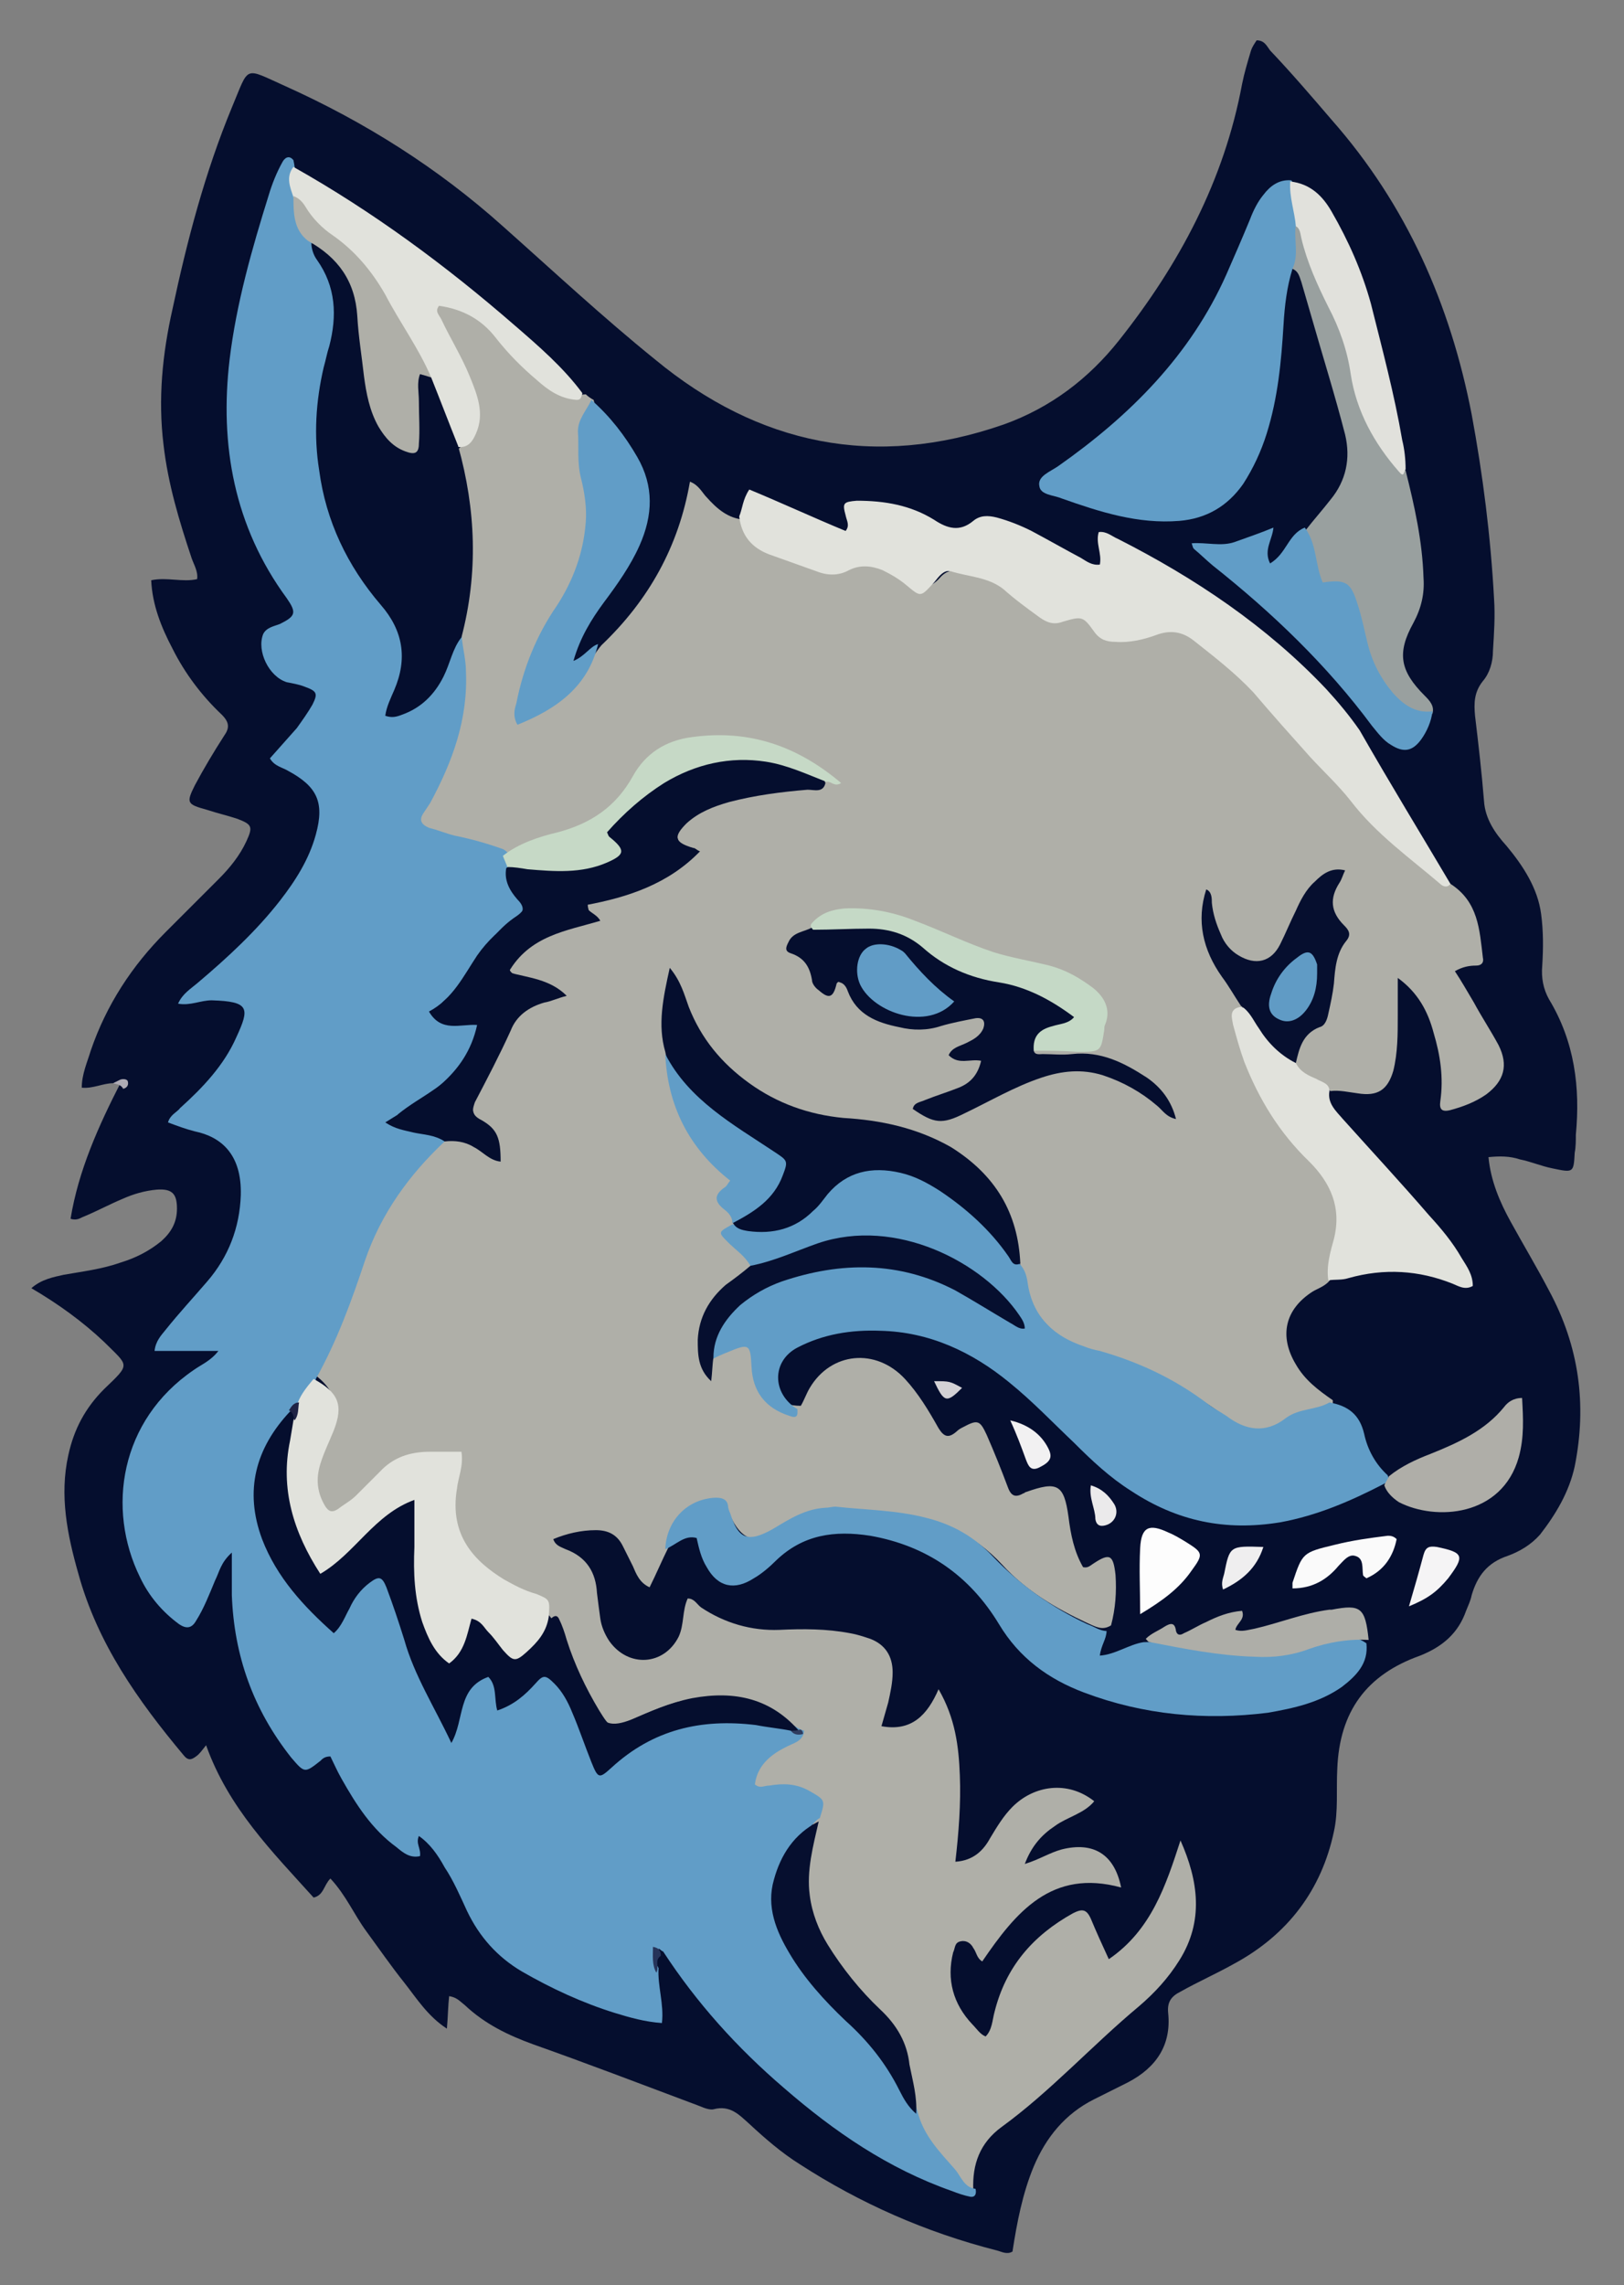 <?xml version="1.0" encoding="utf-8"?>
<!-- Generator: Adobe Illustrator 21.0.0, SVG Export Plug-In . SVG Version: 6.00 Build 0)  -->
<svg version="1.1" id="Camada_1" xmlns="http://www.w3.org/2000/svg" xmlns:xlink="http://www.w3.org/1999/xlink" x="0px" y="0px"
	 viewBox="0 0 145 204" style="enable-background:new 0 0 145 204;" xml:space="preserve">
<rect x="0" y="0" width="145" height="204" fill="#808080" stroke="none"/>
<style type="text/css">
	.st0{fill:#7B7A8A;}
	.st1{fill:#8A8890;}
	.st2{fill:#050E2E;}
	.st3{fill:#AEABB4;}
	.st4{fill:#AFAFA8;}
	.st5{fill:#619DC7;}
	.st6{fill:#E1E2DC;}
	.st7{fill:#99A09F;}
	.st8{fill:#E1E1DC;}
	.st9{fill:#AFAEA8;}
	.st10{fill:#AEAEA8;}
	.st11{fill:#FDFDFD;}
	.st12{fill:#FAFAFA;}
	.st13{fill:#F5F4F5;}
	.st14{fill:#EFEEEF;}
	.st15{fill:#F2F1F2;}
	.st16{fill:#EBEAEB;}
	.st17{fill:#D3D1D5;}
	.st18{fill:#26345A;}
	.st19{fill:#C6D9C6;}
	.st20{fill:#060F2F;}
	.st21{fill:#C5D9C6;}
	.st22{fill:#2F3C5F;}
	.st23{fill:#1F2345;}
	.st24{fill:#619CC6;}
	.st25{fill:#609BC5;}
</style>
<g>
	<path class="st0" d="M168,181.8c0.1,0.1,0.3,0.3,0.4,0.4c-0.2,0.2-0.5,0.4-0.7,0.1C167.6,182.1,167.8,181.9,168,181.8z"/>
	<path class="st1" d="M175.9,129.7c0.7,0.2,1,0.6,1.1,1.2C176.1,130.4,176.1,130.4,175.9,129.7z"/>
	<path class="st2" d="M10.1,96.7c-0.9,0-1.8,0.5-2.8,0.4c0-1.2,0.5-2.3,0.8-3.3c1.4-4.1,3.7-7.6,6.7-10.6c1.6-1.6,3.1-3.1,4.7-4.7
		c1-1,1.9-2.1,2.5-3.4c0.6-1.3,0.5-1.5-0.8-2c-0.9-0.3-1.8-0.5-2.7-0.8c-1.8-0.5-1.9-0.6-1.1-2.2c0.8-1.5,1.7-3,2.6-4.4
		c0.5-0.7,0.5-1.2-0.2-1.9c-1.8-1.7-3.3-3.7-4.4-5.9c-1-1.9-1.8-3.9-1.9-6.1c1.4-0.3,2.8,0.2,4.1-0.1c0.1-0.7-0.3-1.3-0.5-1.9
		c-1.1-3.3-2.1-6.6-2.5-10.1c-0.5-4.1-0.1-8.1,0.8-12.1c1.3-6.1,2.9-12.2,5.3-18c1.6-3.8,1-3.6,4.8-1.9c7.1,3.2,13.6,7.3,19.4,12.5
		c4.5,4,8.9,8.1,13.6,11.9c9.2,7.6,19.6,9.8,31.1,5.8c4.2-1.5,7.6-4.1,10.3-7.5c5.4-6.8,9.4-14.3,11-22.9c0.2-1,0.5-2,0.8-3
		c0.1-0.3,0.3-0.6,0.5-0.9c0.7,0,0.9,0.5,1.2,0.9c1.9,2,3.7,4.1,5.5,6.2c6.7,7.6,10.6,16.5,12.5,26.3c1,5.4,1.7,10.9,2,16.5
		c0.1,1.5,0,3-0.1,4.6c0,1-0.3,2-0.9,2.7c-0.8,1-0.8,2-0.7,3.1c0.3,2.5,0.6,5.1,0.8,7.6c0.1,1.6,1,2.9,2,4c1.5,1.8,2.8,3.8,3.1,6.1
		c0.2,1.5,0.2,3,0.1,4.6c-0.1,1.1,0.1,2.1,0.6,3c2.3,3.8,2.8,7.9,2.4,12.1c0,0.5,0,1.1-0.1,1.6c-0.1,1.8-0.1,1.8-2,1.4
		c-1-0.2-1.9-0.6-2.9-0.8c-0.9-0.3-1.8-0.3-2.8-0.2c0.2,2.1,1,4,2,5.8c1.1,2,2.3,4,3.4,6.1c2.7,5,3.4,10.2,2.3,15.7
		c-0.5,2.3-1.7,4.3-3.1,6.1c-0.8,0.9-1.8,1.5-2.9,1.9c-1.8,0.6-2.7,1.8-3.2,3.5c-0.1,0.5-0.3,0.9-0.5,1.4c-0.7,2-2.1,3.2-4.1,4
		c-4.8,1.7-7.2,5-7.4,10.1c-0.1,1.9,0.1,3.8-0.3,5.6c-1.1,5.2-4.1,9.2-8.9,11.8c-1.6,0.9-3.2,1.6-4.8,2.5c-0.8,0.4-1.2,0.9-1.1,1.9
		c0.3,2.9-1.1,4.9-3.6,6.2c-1,0.5-2,1-3,1.5c-2.6,1.3-4.3,3.4-5.4,6c-1,2.4-1.5,5-1.9,7.6c-0.5,0.3-1,0-1.4-0.1
		c-6.3-1.6-12.2-4.2-17.6-7.7c-1.6-1-3.1-2.3-4.5-3.6c-0.9-0.8-1.7-1.7-3.2-1.3c-0.5,0.1-1.2-0.3-1.8-0.5c-4.8-1.8-9.5-3.6-14.3-5.3
		c-2.2-0.8-4.3-1.8-6.1-3.5c-0.4-0.3-0.7-0.7-1.4-0.8c-0.1,0.9-0.1,1.8-0.2,2.9c-1.7-1.1-2.7-2.7-3.8-4.1c-1.2-1.5-2.3-3.1-3.4-4.6
		c-1.1-1.5-1.8-3.2-3.2-4.7c-0.6,0.6-0.6,1.5-1.5,1.7c-3.7-4.1-7.6-8-9.6-13.6c-0.4,0.5-0.6,0.8-0.9,1c-0.4,0.3-0.7,0.4-1.1-0.1
		c-4.1-4.9-7.7-10-9.4-16.2c-1-3.5-1.7-7-0.9-10.6c0.5-2.3,1.5-4.2,3.2-5.9c2.4-2.3,2.2-2,0-4.2c-1.9-1.8-4.1-3.4-6.5-4.8
		c0.9-0.8,2-1,2.9-1.2c1.7-0.3,3.4-0.5,5.1-1.1c1.3-0.4,2.5-1,3.6-1.9c0.9-0.8,1.4-1.7,1.4-2.9c0-1.3-0.4-1.8-1.8-1.7
		c-1.1,0.1-2.1,0.4-3,0.8c-1.2,0.5-2.3,1.1-3.5,1.6c-0.3,0.1-0.6,0.4-1.2,0.2c0.7-4.3,2.5-8.3,4.5-12.2
		C11.1,96.4,10.6,96.6,10.1,96.7z"/>
	<path class="st3" d="M10.1,96.7c0.2-0.1,0.4-0.2,0.6-0.3c0.2-0.1,0.6-0.1,0.7,0.1c0.1,0.3,0,0.6-0.4,0.7
		C10.8,96.8,10.4,96.8,10.1,96.7z"/>
	<path class="st4" d="M129.5,78.9c2.5,1.6,2.6,4.1,2.9,6.6c0.1,0.4-0.1,0.7-0.6,0.7c-0.6,0-1.2,0.1-1.9,0.5c0.6,0.9,1.1,1.8,1.7,2.8
		c0.7,1.3,1.5,2.5,2.2,3.8c0.9,1.8,0.5,3.2-1.1,4.4c-1,0.7-2.1,1.1-3.2,1.4c-0.8,0.2-1-0.1-0.9-0.8c0.3-2.1,0-4.1-0.6-6.1
		c-0.5-1.9-1.4-3.6-3.2-4.9c0,1.3,0,2.4,0,3.4c0,1.6,0,3.3-0.4,4.9c-0.5,1.7-1.4,2.3-3.2,2c-0.8-0.1-1.6-0.3-2.4-0.2
		c-1.2-0.8-2.8-1-3.3-2.6c0-1.3,0.4-2.4,1.6-3.1c1.2-0.7,1.4-1.8,1.5-3c0.2-1.6,0.4-3.1,1.1-4.6c0.2-0.5,0.2-1-0.1-1.4
		c-1.1-1.3-1-2.8-0.1-4.5c-1.8,0.8-2.5,2-3.1,3.2c-0.5,1.1-1,2.2-1.6,3.3c-1.1,1.7-3,2-4.6,0.7c-1.4-1.1-2.1-2.7-2.3-5.2
		c0-0.2-0.4,0.1-0.1,0c0.1,0,0.1,0,0.1,0.1c-0.5,3,0.9,5.4,2.4,7.8c0.3,0.5,0.8,1,0.7,1.6c-0.4,0.9-0.3,1.8,0,2.7
		c1.1,3.8,2.9,7.3,5.8,10.2c3.5,3.6,4.1,7.2,2,11.6c-0.4,0.6-1.1,0.8-1.6,1.1c-2.5,1.6-3,4-1.5,6.5c0.8,1.4,2,2.3,3.3,3.2
		c0,0.1,0,0.3,0,0.3c-2.1,0.8-4,1.9-6.2,2.3c-1.7,0.3-3-0.9-4.3-1.8c-3.2-2.2-6.6-4.1-10.4-5.1c-3.7-0.9-6.1-3-6.7-6.9
		c-0.1-0.4-0.3-0.8-0.4-1.2c-0.6-3.8-1.9-7.3-5.6-9.4c-2.9-1.7-6-2.5-9.3-2.8c-7.5-0.6-12.6-4.3-15.2-11.2c-0.2-0.5-0.3-1-0.6-1.5
		c-0.4,2.1-0.8,4.1-0.3,6.2c0.3,4,1.7,7.6,4.8,10.3c0.4,0.4,1.1,0.8,0.7,1.3c-1,1.2-0.2,2.1,0.3,3.1c0,0.2,0,0.3-0.1,0.5
		c-0.5,0.6-0.3,1.2,0.2,1.7c0.6,0.6,1.4,1.1,1.3,2c-0.2,0.8-0.9,1.3-1.5,1.7c-2.7,2.2-3.4,4.6-2.3,7.9c-0.2-0.5-0.2-1.1,0.1-1.5
		c0.3-0.3,0.6-0.4,0.9-0.6c2.5-1.2,3-0.9,3.5,1.7c0.4,2.3,1.5,3.5,3.6,3.5c0.3-0.5,0.5-1.1,0.8-1.6c1.9-3.2,5.9-3.6,8.5-0.8
		c1.2,1.3,2.1,2.8,3,4.4c0.5,0.8,0.9,0.9,1.6,0.3c0.2-0.2,0.4-0.3,0.6-0.4c1.3-0.7,1.5-0.6,2.1,0.7c0.7,1.6,1.3,3.1,1.9,4.7
		c0.3,0.8,0.7,0.9,1.4,0.5c0.1,0,0.1-0.1,0.2-0.1c2.8-1,3.4-0.7,3.8,2.2c0.2,1.6,0.5,3.1,1.3,4.5c0.4,0.1,0.6-0.1,0.9-0.3
		c1.5-1,1.8-0.8,2,1c0.1,1.5,0,3-0.4,4.5c-0.8,0.5-1.4,0.1-2.1-0.2c-2.8-1.3-5.5-2.9-7.6-5.2c-2.6-2.8-5.7-4.2-9.4-4.6
		c-1.5-0.1-3-0.3-4.4-0.4c-2.2-0.1-4.1,0.7-5.9,1.8c-2.3,1.5-3.6,1.1-4.7-1.4c-0.5-1.1-1.2-1.2-2.2-0.8c-1.9,0.6-2.5,2.2-3.2,3.8
		c-0.6,1.2-1.1,2.4-1.7,3.6c-0.9-0.4-1.2-1.2-1.5-1.9c-0.3-0.6-0.6-1.2-0.9-1.8c-0.5-1-1.3-1.4-2.4-1.4c-1.3,0-2.6,0.3-3.8,0.8
		c0.2,0.6,0.7,0.7,1.1,0.9c1.9,0.7,2.7,2.1,2.8,3.9c0.1,0.8,0.2,1.6,0.3,2.3c0.1,0.7,0.4,1.4,0.8,2c1.7,2.4,4.9,2.2,6.2-0.4
		c0.5-1.1,0.3-2.3,0.8-3.4c0.6,0,0.8,0.5,1.2,0.8c2.1,1.4,4.5,2.1,7,2c2.1-0.1,4.2-0.1,6.3,0.3c0.6,0.1,1.2,0.3,1.8,0.5
		c1.3,0.5,2,1.5,2,3c0,0.9-0.2,1.8-0.4,2.7c-0.2,0.7-0.4,1.4-0.6,2.1c2.7,0.5,4.1-1,5.1-3.3c1.5,2.6,1.8,5.1,1.9,7.7
		c0.1,2.5-0.1,5.1-0.4,7.7c1.6-0.1,2.5-1,3.1-2.1c0.6-1,1.2-2,2-2.8c1.9-1.9,4.9-2.4,7.3-0.5c-0.9,1.1-2.4,1.4-3.5,2.2
		c-1.2,0.8-2.1,1.8-2.7,3.4c1.3-0.4,2.2-1,3.3-1.3c2.8-0.7,4.7,0.4,5.3,3.4c-6.2-1.7-9.4,2.2-12.4,6.6c-0.5-0.3-0.5-0.8-0.8-1.2
		c-0.2-0.4-0.6-0.7-1.1-0.6c-0.6,0.1-0.5,0.6-0.7,1c-0.6,2.4,0,4.6,1.7,6.4c0.4,0.4,0.7,0.9,1.2,1.1c0.6-0.6,0.6-1.5,0.8-2.2
		c1-4,3.4-6.8,7-8.8c0.8-0.4,1.2-0.4,1.6,0.5c0.5,1.2,1,2.3,1.6,3.6c3.8-2.6,5.1-6.6,6.4-10.6c1.6,3.6,2.1,7.2-0.1,10.7
		c-1,1.6-2.2,2.9-3.6,4.1c-4.2,3.5-7.9,7.6-12.3,10.8c-1.9,1.4-2.6,3.3-2.5,5.6c-0.4,0.3-0.8,0.2-1-0.1c-1.8-2.1-3.9-4.1-4.6-6.9
		c-0.1-4.2-1.4-7.8-4.7-10.8c-2.5-2.2-4.3-5.1-4.8-8.6c-0.4-2.4,0.4-4.5,0.9-6.8c0.4-1.1-0.2-1.7-1.2-2.1c-0.9-0.4-1.8-0.4-2.7-0.2
		c-0.6,0.1-1.3,0.3-1.7-0.4c-0.3-0.6,0-1.2,0.3-1.7c0.8-1.5,2.4-2,3.6-3.1c0-0.2-0.1-0.4-0.3-0.6c-2.5-2.6-5.6-3.1-9.1-2.5
		c-1.8,0.3-3.5,1.1-5.2,1.8c-1.8,0.7-2.6,0.5-3.5-1.2c-1.2-1.9-2.2-4-2.9-6.1c-0.3-0.8-0.5-1.6-1.2-2.2c-0.3-0.8-0.9-1.2-1.7-1.5
		c-1.3-0.5-2.6-1.1-3.7-2c-2.8-2.3-3.8-5.1-3-8.6c0.4-2,0.4-2-1.7-2c-1.8,0-3.4,0.6-4.6,1.9c-0.9,0.9-1.8,1.9-2.8,2.6
		c-1.5,1-2.3,0.8-2.9-1c-0.3-1-0.3-2,0-3.1c0.2-0.6,0.4-1.2,0.7-1.7c1.2-2.2,1.3-4.1-0.9-5.8c-0.2-0.6,0.1-1.2,0.4-1.7
		c1.5-2.7,2.5-5.5,3.4-8.4c1.3-3.9,3.5-7.3,6.3-10.3c0.4-0.5,0.9-0.8,1.5-1c1.7-0.5,3,0.4,4.5,1.3c0-1.3-0.6-1.9-1.4-2.5
		c-0.8-0.7-0.9-1.5-0.5-2.4c1.1-2.3,2.3-4.6,3.5-6.8c0.8-1.5,2.4-1.8,3.9-2.5c-1-0.7-2.1-0.9-3.1-1.2c-1.4-0.4-1.6-0.9-0.6-2
		c1.4-1.7,3.3-2.5,5.4-3.1c0.6-0.2,1.3-0.1,1-1.2c-0.2-0.9,0.9-0.9,1.6-1.1c2.3-0.5,4.5-1.3,6.5-2.7c0.6-0.5,1.4-0.8,0.3-1.7
		c-0.9-0.8-0.3-2,1.2-2.9c2-1.3,4.3-1.8,6.7-2.2c1.6-0.3,3.3-0.2,4.9-0.7c-0.9-1.5-2.4-2-3.9-2.6c-1.7-0.7-3.6-1-5.4-1.1
		c-3.2-0.1-6,0.8-7.6,3.8c-1.1,2-2.8,3.4-4.9,4.2c-2.4,0.9-4.8,1.7-7.1,2.7c-1.9-0.3-3.7-0.8-5.6-1.4c-2.1-0.7-2.3-1.3-1.2-3.2
		c2.1-3.7,3.5-7.6,3.2-12c-0.1-1.1-0.4-2.1-0.3-3.2c1.4-5.6,1-11.2-0.1-16.7c2.4-2.1,1.9-4.4,0.8-6.9c-0.7-1.6-1.7-3.1-2.4-4.7
		c-0.2-0.5-0.5-1,0-1.5c0.4-0.4,0.9-0.2,1.4,0c1.7,0.5,3.2,1.4,4.3,2.8c1.1,1.4,2.3,2.6,3.6,3.7c1.1,0.9,2.2,1.8,3.8,1.6
		c0.2,0.2,0.5,0.4,0.7,0.5c0.4,1.2-0.7,2-0.7,3.1c0,1.6,0.1,3.3,0.4,4.9c0.8,3.8-0.3,7.2-2.2,10.4c-1.6,2.6-2.9,5.3-3.5,8.4
		c-0.1,0.4-0.3,0.9,0.1,1.2c0.4,0.3,0.8,0,1.2-0.2c1.7-0.9,3.1-2,4-3.7c0.4-0.7,0.8-1.5,1.4-2.2c4.2-4,6.9-8.8,7.9-14.6
		c0.8,0.3,1.1,1,1.5,1.4c0.9,1,1.9,1.9,3.4,2c1.5,3.1,4.6,3.7,7.5,4.5c0.6,0.2,1.2,0.1,1.8-0.1c2-0.8,3.8-0.4,5.4,0.9
		c1,0.8,1.8,0.9,2.7-0.1c0.6-0.7,1.3-0.8,2.2-0.7c2.3,0.3,4.3,1.2,5.9,2.8c1.1,1,2.3,1.9,4,1.3c0.8-0.3,1.5,0.1,2,0.7
		c1.1,1.4,2.6,1.6,4,1c3-1.2,5.1-0.1,7.4,1.8c3.4,2.9,6.1,6.4,9.1,9.6C121.6,72,125.1,75.9,129.5,78.9z"/>
	<path class="st5" d="M39.7,101.9c-3.2,3-5.7,6.5-7.1,10.6c-1.2,3.6-2.5,7.2-4.4,10.6c0,1-0.7,1.7-1.2,2.4c-0.3,0.3-0.7,0.6-1,0.9
		c-3.4,4-3.8,8.3-1.3,12.9c1,1.8,2.3,3.5,3.8,4.9c0.8,0.7,1.4,0.7,1.9-0.3c0.4-0.8,0.8-1.6,1.5-2.3c1.4-1.4,2.5-1.2,3.2,0.6
		c0.8,2,1.4,4.2,2.2,6.2c0.8,2,1.9,3.8,2.9,6c0.5-1.4,0.6-2.6,1.3-3.7c0.4-0.7,1-1.3,1.9-1.3c0.8,0,1,0.8,1.2,1.4
		c0.2,0.9,0.8,0.8,1.4,0.4c0.4-0.3,0.8-0.6,1.1-1c1.3-1.3,2.2-1.2,3.3,0.3c1.2,1.8,1.9,3.8,2.6,5.8c0.4,1.1,0.9,1.4,1.9,0.5
		c4.7-4,10-4.4,15.7-2.9c0.4,0.2,0.8,0.5,1.2,0.6c-0.1,1-1,1.1-1.7,1.5c-1.4,0.7-2.5,1.7-2.7,3.3c0.5,0.4,0.8,0.1,1.3,0.1
		c1.2-0.2,2.4-0.2,3.6,0.5c1.4,0.8,1.4,0.8,0.9,2.4c-0.2,0.1-0.3,0.2-0.4,0.3c-4.8,5-4.4,8.9,1.2,15.1c2.1,2.4,4.6,4.4,6.2,7.3
		c0.6,1.1,1.3,2.2,1.7,3.4c0.5,2.2,2,3.7,3.4,5.3c0.5,0.6,0.8,1.6,1.8,1.7c0.1,0.4,0,0.8-0.5,0.7c-0.5-0.1-1.1-0.3-1.6-0.5
		c-5.7-2-10.5-5.3-15-9.2c-4.2-3.6-7.8-7.6-10.8-12.2c-0.2,0-0.4-0.5-0.5,0c-0.1,0.5-0.2,1,0.1,1.5c-0.1,1.6,0.5,3.2,0.3,4.9
		c-1.5-0.1-2.9-0.5-4.2-0.9c-2.9-0.9-5.7-2.2-8.3-3.7c-2.2-1.3-3.8-3.1-4.9-5.4c-0.6-1.3-1.2-2.7-2-3.9c-0.6-1.1-1.3-2.1-2.3-2.8
		c-0.3,0.7,0.2,1.1,0.1,1.8c-0.9,0.2-1.5-0.3-2.1-0.8c-2.2-1.6-3.6-3.8-4.9-6.1c-0.4-0.7-0.7-1.4-1-2c-0.5,0-0.7,0.2-0.9,0.4
		c-1.4,1.1-1.4,1.1-2.6-0.3c-3.4-4.3-5.1-9.1-5.3-14.5c0-1.1,0-2.2,0-3.8c-1,0.9-1.1,1.7-1.5,2.5c-0.5,1.2-1,2.5-1.7,3.6
		c-0.4,0.7-0.9,0.7-1.5,0.3c-1.5-1.1-2.7-2.5-3.5-4.2c-3-6.1-1.8-14,4.8-18.5c0.7-0.5,1.5-0.8,2.2-1.7c-2,0-3.8,0-5.7,0
		c0.1-0.9,0.6-1.4,1-1.9c1.2-1.5,2.5-2.9,3.7-4.3c1.9-2.2,2.9-4.8,3-7.7c0.1-3.6-1.7-5.2-4.1-5.7c-0.8-0.2-1.6-0.5-2.4-0.8
		c0.2-0.7,0.8-0.9,1.1-1.3c2-1.8,3.9-3.8,5-6.3c1.2-2.6,1.2-3.2-2.2-3.3c-1,0-1.9,0.5-3,0.3c0.4-0.9,1.1-1.3,1.8-1.9
		c2.6-2.2,5.2-4.6,7.3-7.3c1.4-1.8,2.6-3.7,3.2-5.9c0.8-2.9,0.1-4.3-2.5-5.7c-0.5-0.3-1.2-0.4-1.6-1.1c0.8-0.9,1.6-1.8,2.4-2.7
		c0.5-0.7,1-1.4,1.4-2.1c0.5-1,0.4-1.2-0.7-1.6c-0.5-0.2-1.1-0.3-1.6-0.4c-1.6-0.5-2.7-2.8-2.1-4.3c0.3-0.6,1-0.7,1.5-0.9
		c1.4-0.7,1.5-1,0.6-2.3c-4.7-6.4-6-13.7-5.1-21.3c0.6-5,2-9.9,3.5-14.7c0.3-1,0.7-2,1.2-2.9c0.2-0.4,0.6-0.7,1-0.2
		c0.2,0.9,0.2,1.8,0.4,2.7c-0.1,1.6,0.6,3,1.5,4.3c0.1,0.6,0.5,1.1,0.8,1.6c1.1,1.9,1.4,3.9,1,6.1c-0.6,3-1.3,5.9-1.3,9
		c0.1,5.1,1.6,9.7,4.7,13.8c0.3,0.4,0.6,0.8,0.9,1.2c2.3,2.5,2.7,5.2,1.3,8.3c-0.2,0.4-0.4,0.8-0.2,1.3c1.5-0.2,2.5-1.1,3.3-2.3
		c0.5-0.8,0.9-1.7,1.3-2.6c0.3-0.6,0.4-1.3,1.3-1.4c0,1.2,0.4,2.4,0.4,3.6c0.2,4.3-1.2,8.1-3.2,11.8c-0.2,0.3-0.4,0.6-0.6,0.9
		c-0.4,0.6-0.2,1,0.5,1.3c0.8,0.2,1.5,0.5,2.3,0.7c1.5,0.3,2.9,0.7,4.3,1.2c0.4,0.2,0.7,0.6,0.8,1c0.1,0.9,0.4,1.8,0.9,2.5
		c0.7,1,0.4,1.9-0.5,2.5c-2.9,1.9-3.9,5.3-6.4,7.5c-0.6,0.5-0.2,0.9,0.4,1.1c0.2,0.1,0.4,0.1,0.6,0.1c2.6,0.2,2.9,0.6,1.6,2.9
		c-0.9,1.6-2.1,2.9-3.6,3.9c-1,0.7-2.1,1.3-3.2,2.2c1.1,0.4,2.1,0.5,3,0.8C38.8,101.1,39.6,101,39.7,101.9z"/>
	<path class="st5" d="M67,113c-0.5-0.9-1.3-1.4-2-2.1c-0.9-0.9-0.9-0.9,0.4-1.6c3.3,0.7,6,0,8.1-2.9c1.8-2.5,5-3,8-1.8
		c4.1,1.7,7.1,4.6,9.5,8.2c0.6,0.6,0.7,1.3,0.8,2c0.5,2.8,2.3,4.5,5,5.4c0.5,0.2,0.9,0.3,1.4,0.4c3.5,1,6.7,2.5,9.6,4.7
		c0.5,0.4,1.1,0.7,1.7,1.1c1.7,1.3,3.5,1.6,5.3,0.2c1.2-0.9,2.7-0.7,3.9-1.4c1.7,0.3,2.7,1.1,3.1,2.8c0.3,1.4,1,2.7,2.1,3.7
		c0.2,0.5,0,0.6-0.4,0.8c-2.9,1.5-5.9,2.8-9.2,3.4c-4.9,0.8-9.2-0.1-13.3-2.8c-1.9-1.2-3.5-2.7-5.1-4.3c-1.9-1.8-3.7-3.7-5.8-5.4
		c-3.3-2.7-7.1-4.5-11.5-4.6c-2.6-0.1-5.1,0.3-7.4,1.5c-2.3,1.2-2.3,4.1,0,5.5c0,0.4,0.1,0.9-0.7,0.6c-2.2-0.7-3.3-2.2-3.4-4.4
		c-0.1-2-0.2-2.1-2.1-1.3c-0.5,0.2-1,0.4-1.5,0.7c-0.8-1-0.1-2,0.3-2.8c0.9-1.9,2.5-3,4.3-3.9c5.4-2.5,10.9-2.6,16.4-0.2
		c2,0.9,3.7,2.1,5.8,3.2c-3-4.8-10.2-7.8-15.6-6.6c-1.8,0.4-3.4,1-5.1,1.6C68.8,113,68,113.5,67,113z"/>
	<path class="st6" d="M129.5,78.9c-0.2,0.3-0.5,0.3-0.8,0.1c-2.8-2.4-5.8-4.5-8.1-7.5c-1.1-1.4-2.4-2.6-3.6-3.9
		c-1.7-1.9-3.4-3.8-5.1-5.8c-1.6-1.7-3.4-3.1-5.3-4.6c-1-0.8-2.1-1-3.4-0.5c-1.1,0.4-2.4,0.7-3.6,0.6c-0.8,0-1.4-0.2-1.9-0.9
		c-1-1.4-1.1-1.4-2.8-0.9c-0.8,0.3-1.4,0.1-2.1-0.4c-1.1-0.8-2.2-1.6-3.2-2.5c-1.4-1.1-3.1-1.1-4.7-1.6c-0.4-0.1-0.7,0.1-1,0.4
		c-0.2,0.2-0.4,0.5-0.6,0.7c-1.1,1.2-1.1,1.2-2.3,0.2c-0.7-0.6-1.4-1-2.2-1.4c-1-0.4-2-0.5-3,0c-0.9,0.5-1.9,0.5-2.9,0.1
		c-1.4-0.5-2.8-1-4.2-1.5c-1.6-0.6-2.5-1.7-2.7-3.4c0.3-0.7,0.3-1.5,0.9-2.4c2.9,1.2,5.7,2.5,8.6,3.7c0.4-0.5,0.1-0.9,0-1.4
		c-0.3-1.1-0.2-1.2,1-1.3c2.5,0,4.8,0.4,6.9,1.7c1.2,0.8,2.3,1.1,3.5,0.1c0.6-0.5,1.3-0.5,2.1-0.3c1.1,0.3,2.1,0.7,3.1,1.2
		c1.5,0.8,2.9,1.6,4.4,2.4c0.5,0.3,1,0.7,1.7,0.6c0.2-1-0.4-1.9-0.1-2.9c0.7-0.1,1.2,0.4,1.7,0.6c6.9,3.5,13.3,7.8,18.6,13.4
		c1.1,1.2,2.1,2.4,3,3.7C124.2,70.1,126.9,74.5,129.5,78.9z"/>
	<path class="st5" d="M115.4,24c-0.5,1.6-0.7,3.3-0.8,5c-0.2,3.3-0.5,6.5-1.5,9.7c-0.5,1.6-1.2,3.1-2.1,4.5c-1.4,2-3.3,3.1-5.7,3.3
		c-3.7,0.3-7.1-0.8-10.5-2c-0.7-0.3-1.9-0.3-2-1.1c-0.2-0.9,1-1.3,1.7-1.8c6.4-4.5,11.8-9.9,15-17.1c0.7-1.6,1.4-3.2,2.1-4.9
		c0.3-0.8,0.7-1.6,1.2-2.2c0.6-0.8,1.4-1.4,2.5-1.3c0.9,1.2,0.7,2.6,1,4C116,21.4,116.9,22.9,115.4,24z"/>
	<path class="st5" d="M59.4,138.3c0.1-2.6,2-4.5,4.5-4.6c0.5,0,1,0.1,1.1,0.7c0,0.2,0.1,0.5,0.2,0.7c0.7,2.2,1.5,2.7,3.8,1.4
		c1.5-0.9,2.9-1.8,4.7-1.9c0.3,0,0.6-0.1,0.9-0.1c2.7,0.3,5.4,0.3,8.1,1c2.4,0.6,4.3,1.7,6,3.5c2.4,2.5,5.2,4.5,8.4,6
		c0.6,0.2,1.1,0.6,1.7,0.6c0,0.7-0.5,1.3-0.6,2.2c1.4-0.1,2.6-1,3.9-1.2c2.2-0.1,4.4,0.5,6.6,0.8c3.1,0.4,6,0.3,8.9-0.7
		c1.4-0.5,3-1,4.4,0c0.2,1.8-0.9,2.9-2.2,3.9c-2,1.4-4.3,1.9-6.6,2.3c-5.6,0.7-11.1,0.2-16.4-1.8c-3.2-1.2-5.8-3.1-7.6-6.1
		c-2.6-4.3-6.4-7-11.5-7.9c-3.2-0.5-6-0.1-8.4,2.2c-0.6,0.6-1.3,1.2-2,1.6c-1.7,1.1-3.2,0.8-4.2-1c-0.5-0.8-0.7-1.7-0.9-2.6
		C61.1,137,60.4,137.9,59.4,138.3z"/>
	<path class="st7" d="M115.4,24c0.6-1.3,0.1-2.6,0.3-3.9c0.9,0.1,0.9,0.9,1.1,1.5c0.5,1.8,1.2,3.6,2.1,5.3c1.3,2.5,2,5.1,2.5,7.8
		c0.6,2.9,2,5.3,4.1,7.3c0.8,3.2,1.5,6.3,1.6,9.6c0.1,1.4-0.2,2.7-0.9,4c-1.5,2.7-1.2,4.3,1,6.5c0.4,0.4,0.9,0.9,0.7,1.6
		c-0.9,0.7-1.8,0.3-2.6-0.2c-1.9-1.2-2.8-3-3.5-5c-0.4-1.1-0.6-2.3-0.9-3.5c-0.3-1.3-0.7-2.5-2.4-2.4c-0.6,0-0.9-0.4-1-0.9
		c-0.3-1.5-1-2.9-0.9-4.4c0.7-0.9,1.5-1.8,2.2-2.7c1.4-1.7,1.8-3.7,1.3-5.8c-0.9-3.5-2-7-3-10.5c-0.3-1-0.6-2.1-0.9-3.1
		C116,24.6,115.9,24.2,115.4,24z"/>
	<path class="st6" d="M115.7,94.9c0.4,0.8,1.1,1.1,1.8,1.4c0.5,0.3,1.2,0.4,1.2,1.1c-0.2,1.1,0.6,1.8,1.2,2.5
		c2.6,2.9,5.2,5.7,7.7,8.6c1.1,1.2,2.1,2.4,2.9,3.8c0.5,0.8,1,1.5,1,2.5c-0.7,0.4-1.3,0-1.8-0.2c-3-1.2-6.1-1.4-9.3-0.5
		c-0.6,0.2-1.2,0.1-1.8,0.2c-0.2-1.3,0.2-2.6,0.5-3.7c0.7-2.8-0.3-5-2.2-6.9c-2.7-2.6-4.5-5.6-5.8-8.9c-0.4-1.1-0.7-2.2-1-3.3
		c-0.1-0.6-0.4-1.4,0.6-1.6c0.4,0,0.7,0.2,0.9,0.5C112.9,92,114.4,93.4,115.7,94.9z"/>
	<path class="st6" d="M26.2,17.6c-0.3-0.9-0.7-1.8,0-2.7c7.1,4,13.6,8.8,19.7,14.1c2.2,1.9,4.4,3.8,6.1,6.1
		c-0.1,0.3-0.1,0.6-0.5,0.6c-1.5-0.1-2.6-0.9-3.6-1.8c-1.3-1.1-2.5-2.3-3.6-3.7c-1.3-1.7-3-2.6-5.1-2.9c-0.4,0.5,0,0.8,0.2,1.2
		c0.8,1.7,1.8,3.3,2.5,5c0.7,1.7,1.4,3.4,0.6,5.2c-0.3,0.7-0.7,1.3-1.6,1.2c-1.3-1-1.4-2.5-2-3.8c-0.3-0.7-0.5-1.4-0.8-2.1
		c-1.5-3.4-3.6-6.5-5.6-9.6c-0.6-1-1.5-1.7-2.5-2.4C28.5,20.7,27.1,19.3,26.2,17.6z"/>
	<path class="st5" d="M53.4,57.5c-0.9,3.8-3.7,5.8-7.2,7.2c-0.4-0.7-0.3-1.3-0.1-1.9c0.6-3.1,1.8-6.1,3.6-8.7
		c1.5-2.3,2.4-4.8,2.6-7.5c0.1-1.2-0.1-2.6-0.4-3.8c-0.4-1.5-0.2-2.9-0.3-4.3c0-1.1,0.8-1.9,1.2-2.8c1.7,1.5,3,3.2,4.1,5.1
		c1.5,2.6,1.4,5.2,0.2,7.9c-0.8,1.8-2,3.5-3.2,5.1c-1.1,1.5-2.1,3.1-2.7,5.2C52.2,58.6,52.7,57.7,53.4,57.5z"/>
	<path class="st5" d="M116.5,47.1c1.1,1.5,0.9,3.3,1.6,4.9c2.1-0.3,2.5,0,3.1,1.9c0.4,1.2,0.6,2.3,0.9,3.5c0.4,1.7,1.2,3.2,2.3,4.5
		c0.9,1,2,1.8,3.5,1.6c-0.1,0.9-0.5,1.8-1,2.5c-0.8,1.1-1.6,1.2-2.7,0.5c-0.7-0.4-1.2-1.1-1.7-1.7c-4-5.4-8.9-10.1-14.2-14.3
		c-0.6-0.5-1.1-1-1.7-1.5c-0.1-0.1-0.1-0.2-0.2-0.5c1.3-0.1,2.6,0.3,3.8-0.1c1.1-0.4,2.3-0.8,3.5-1.3c-0.1,1.1-0.9,2-0.3,3.2
		C114.9,49.4,115,47.7,116.5,47.1z"/>
	<path class="st8" d="M125.5,41.9c-0.2,0.2-0.1,0.8-0.6,0.2c-2.2-2.5-3.8-5.4-4.3-8.7c-0.3-2.1-1-4.1-2-6c-1-2-1.9-4-2.4-6.1
		c-0.1-0.4-0.1-0.9-0.5-1.1c-0.1-1.3-0.6-2.6-0.5-4c1.8,0.2,2.9,1.3,3.7,2.7c1.5,2.6,2.7,5.3,3.5,8.2c1,4,2.1,8.1,2.8,12.2
		C125.4,40.1,125.5,41,125.5,41.9z"/>
	<path class="st9" d="M123.6,132.6c0.1-0.3,0.3-0.5,0.4-0.8c1.1-0.9,2.4-1.5,3.7-2c2.5-1,4.9-2.1,6.6-4.2c0.3-0.4,0.8-0.8,1.6-0.8
		c0.1,1.8,0.2,3.5-0.3,5.3c-1.5,5.3-7.4,5.7-10.7,4C124.3,133.7,123.8,133.2,123.6,132.6z"/>
	<path class="st10" d="M122.2,146.4c-1.8-0.1-3.6,0.2-5.3,0.8c-1.6,0.6-3.2,0.8-4.9,0.7c-3.2-0.1-6.2-0.7-9.3-1.3
		c-0.2,0-0.3-0.2-0.4-0.3c0.5-0.5,1.1-0.7,1.7-1.1c0.5-0.3,0.9-0.4,1,0.4c0.1,0.4,0.4,0.4,0.7,0.2c0.7-0.3,1.3-0.7,2-1
		c1-0.5,2-0.9,3.2-1c0.3,0.8-0.5,1.1-0.6,1.7c0.6,0.2,1.1,0,1.7-0.1c2.2-0.5,4.4-1.4,6.7-1.7c0.1,0,0.1,0,0.2,0
		C121.5,143.2,121.9,143.5,122.2,146.4z"/>
	<path class="st11" d="M101.8,144.1c0-2.2-0.1-4,0-5.9c0.1-1.9,0.8-2.2,2.5-1.4c0.5,0.2,1,0.5,1.5,0.8c1.6,1,1.7,1.1,0.6,2.6
		C105.3,141.8,103.8,142.9,101.8,144.1z"/>
	<path class="st12" d="M115.4,141.8c0-0.3,0-0.4,0-0.5c0.9-2.7,0.9-2.7,3.8-3.4c1.6-0.4,3.1-0.6,4.7-0.8c0.2,0,0.5,0,0.8,0.3
		c-0.3,1.5-1.1,2.8-2.7,3.5c-0.1-0.1-0.3-0.2-0.3-0.3c-0.1-0.6,0.1-1.5-0.7-1.7c-0.6-0.2-1.1,0.5-1.5,0.9
		C118.5,141,117.2,141.8,115.4,141.8z"/>
	<path class="st13" d="M125.8,143.4c0.5-1.7,0.9-3.1,1.3-4.6c0.2-0.7,0.5-0.8,1.2-0.7c2.4,0.5,2.5,0.8,1,2.8
		C128.3,142.1,127.5,142.7,125.8,143.4z"/>
	<path class="st14" d="M109.2,141.9c-0.2-0.6,0-1,0.1-1.4c0.5-2.5,0.5-2.5,3.5-2.4C112.2,140,110.9,141.1,109.2,141.9z"/>
	<path class="st15" d="M90.2,126.8c1.7,0.4,2.8,1.3,3.4,2.5c0.4,0.8,0.2,1.2-0.8,1.7c-0.8,0.4-1-0.2-1.2-0.7
		C91.2,129.2,90.8,128.1,90.2,126.8z"/>
	<path class="st16" d="M97.4,132.6c1,0.3,1.6,0.9,2.1,1.7c0.4,0.7,0.1,1.5-0.6,1.8c-0.5,0.2-1,0.2-1.1-0.5
		C97.8,134.7,97.2,133.7,97.4,132.6z"/>
	<path class="st17" d="M85.9,123.9c-1.4,1.4-1.6,1.3-2.5-0.6C84.8,123.3,84.8,123.3,85.9,123.9z"/>
	<path class="st18" d="M58.6,176.1c-0.4-0.7-0.3-1.5-0.3-2.3c0.6,0.1,0.7,0.4,0.7,0.8C58.4,175,58.9,175.6,58.6,176.1z"/>
	<path class="st2" d="M38.5,33.7c0.8,2,1.6,4.1,2.4,6.1c1.6,5.7,1.8,11.4,0.3,17.1c-0.8,1-1,2.3-1.6,3.5c-0.8,1.6-2,2.8-3.7,3.4
		c-0.5,0.2-0.9,0.3-1.5,0.1c0.1-0.8,0.5-1.6,0.8-2.3c1.2-2.8,0.8-5.3-1.2-7.6c-3-3.5-4.9-7.5-5.5-12c-0.5-3.1-0.3-6.2,0.4-9.2
		c0.2-0.7,0.3-1.3,0.5-1.9c0.7-2.7,0.6-5.3-1.1-7.7c-0.3-0.4-0.5-1-0.5-1.5c2.7,0.5,3.9,2.5,4.6,4.9c0.7,2.5,0.6,5.1,1,7.6
		c0.3,1.7,0.6,3.4,1.8,4.7c0.4,0.5,0.9,1.1,1.5,0.8c0.6-0.2,0.4-0.9,0.5-1.4c0-1.3-0.1-2.6,0.1-3.8C37.1,33.3,37.5,32.8,38.5,33.7z"
		/>
	<path class="st2" d="M70.6,154.5c-1-0.2-2.1-0.3-3.1-0.5c-4.9-0.6-9.2,0.4-12.9,3.8c-1.1,1-1.2,1-1.8-0.5c-0.6-1.5-1.1-3-1.7-4.4
		c-0.4-1-0.9-1.9-1.6-2.6c-0.8-0.8-1-0.8-1.7,0c-0.9,1-1.9,1.9-3.4,2.4c-0.3-1,0-2.2-0.8-3c-2.8,1-2.1,3.8-3.3,5.9
		c-1.5-3.2-3.3-6-4.2-9.2c-0.5-1.6-1-3.1-1.6-4.7c-0.4-1-0.7-1-1.5-0.4c-0.8,0.6-1.4,1.4-1.8,2.3c-0.4,0.7-0.7,1.6-1.4,2.2
		c-2.7-2.4-5.1-5-6.4-8.4c-1.6-4.3-0.6-8.1,2.5-11.4c0.5-0.1,0.7,0.3,0.8,0.6c0.3,1.4-0.2,2.8-0.4,4.2c-0.3,3,0.7,5.6,2.1,8.2
		c0.5,0.9,1,0.7,1.6,0.2c0.9-0.9,1.8-1.8,2.8-2.7c0.7-0.6,1.3-1.3,2.1-1.8c0.7-0.4,1.3-1.1,2.2-0.6c0.7,0.4,0.5,1.3,0.6,2
		c0.1,2.4-0.1,4.9,0.4,7.3c0.3,1.2,0.7,2.3,1.3,3.4c0.2,0.4,0.4,0.8,0.9,0.8c0.6,0,0.8-0.6,1-1c1.2-2.7,1.4-2.7,3.4-0.5
		c1.5,1.7,2,1.7,3.3-0.1c0.4-0.5,0.6-1.2,1.2-1.5c0.2-0.2,0.5-0.4,0.7,0c0.3,0.6,0.5,1.2,0.7,1.9c0.7,2.2,1.7,4.3,2.9,6.3
		c1,1.6,1,1.6,2.7,0.9c1.8-0.8,3.6-1.6,5.6-2c3.8-0.7,7.1,0,9.7,3.1C71.1,154.7,70.9,154.7,70.6,154.5z"/>
	<path class="st2" d="M39.7,101.9c-0.9-0.6-1.9-0.6-2.8-0.8c-0.8-0.2-1.6-0.3-2.5-0.9c3.5-2.2,7.2-4.1,8.2-8.7
		c-1.5-0.1-3.2,0.7-4.3-1.2c2.1-1.1,3.1-3.2,4.3-5c0.9-1.3,2.1-2.4,3.4-3.3c0.8-0.5,0.9-1,0.2-1.7c-0.7-0.8-1.2-1.7-1-2.8
		c0.6-0.5,1.3-0.3,1.9-0.2c2.1,0.1,4.2,0.4,6.3-0.4c0.8-0.3,1.5-0.6,0.8-1.7c-0.5-0.8-0.1-1.4,0.4-1.9c4.7-5,10.3-7.3,17.2-4.7
		c0.7,0.3,1.6,0.5,1.9,1.3c-0.2,0.9-1,0.6-1.6,0.6c-2.4,0.2-4.7,0.5-7,1.1c-1.4,0.4-2.7,0.9-3.8,1.9c-1.2,1.2-1.1,1.7,0.6,2.2
		c0.2,0,0.3,0.2,0.6,0.3c-2.8,2.9-6.4,4.1-10.2,4.8c0.2,0.7,0.9,0.7,1.3,1.4c-3,0.9-6.3,1.3-8.2,4.6c1.8,0.5,3.7,0.6,5.2,2.1
		c-0.8,0.2-1.4,0.5-2,0.6c-1.4,0.4-2.5,1.2-3,2.5c-1,2.2-2.1,4.3-3.2,6.4C42.2,99,42,99.5,43,100c1.4,0.8,1.7,1.6,1.7,3.7
		c-1-0.1-1.6-0.9-2.4-1.3C41.5,101.9,40.6,101.8,39.7,101.9z"/>
	<path class="st6" d="M49,144.3c-0.2,1.4-1,2.3-2,3.2c-1,0.9-1.2,0.8-2.1-0.2c-0.4-0.5-0.8-1.1-1.3-1.6c-0.4-0.4-0.6-1-1.5-1.2
		c-0.4,1.4-0.6,3-2,4c-1.3-0.9-1.9-2.3-2.4-3.7c-0.7-2.2-0.8-4.4-0.7-6.7c0-1.3,0-2.7,0-4.2c-3.6,1.3-5.3,4.8-8.4,6.6
		c-2.4-3.7-3.6-7.6-2.7-11.9c0.1-0.6,0.2-1.2,0.3-1.8c0.3-0.5-0.2-1.2,0.4-1.6c0.3-0.8,0.9-1.5,1.4-2.1c2.2,1.2,2.7,2.3,1.8,4.6
		c-0.4,1-0.9,2-1.2,3c-0.4,1.3-0.3,2.5,0.4,3.7c0.3,0.5,0.6,0.7,1.2,0.3c0.5-0.4,1.1-0.7,1.6-1.2c0.7-0.7,1.4-1.4,2.1-2.1
		c1.2-1.3,2.7-1.8,4.5-1.8c0.9,0,1.8,0,2.8,0c0.2,1.3-0.3,2.3-0.4,3.3c-0.7,4.2,1.6,6.5,4.2,8.1c0.9,0.5,1.8,1,2.9,1.3
		C49.1,142.8,49.1,142.8,49,144.3z"/>
	<path class="st2" d="M91.1,112.8c-0.7,0.3-0.8-0.3-1.1-0.7c-1.6-2.3-3.7-4.2-6.1-5.8c-1.1-0.7-2.2-1.3-3.5-1.6
		c-2.6-0.6-4.8-0.1-6.5,1.9c-0.4,0.5-0.8,1.1-1.3,1.5c-1.6,1.6-3.6,2.1-5.8,1.8c-0.6-0.1-1.1-0.2-1.4-0.8l0,0c0.7-1.2,2.1-1.6,3-2.7
		c1.7-2,1.7-2.6-0.5-4c-2.1-1.4-4.1-2.9-6.1-4.5c-1.3-1-2.1-2.4-2.4-4c-0.7-2.4-0.2-4.8,0.4-7.5c1,1.2,1.3,2.4,1.7,3.5
		c1.1,2.8,2.9,5,5.4,6.8c2.5,1.8,5.3,2.8,8.4,3.1c3.4,0.2,6.6,0.9,9.6,2.6C88.9,104.9,90.9,108.3,91.1,112.8z"/>
	<path class="st2" d="M92.3,93.8c0.1,0.4,0.5,0.3,0.8,0.3c0.9,0,1.7,0.1,2.6,0c2.6-0.3,4.7,0.8,6.7,2.1c1.3,0.9,2.2,2.1,2.6,3.7
		c-0.9-0.2-1.2-0.8-1.7-1.2c-1.4-1.2-3-2.1-4.8-2.7c-1.9-0.6-3.7-0.4-5.5,0.2c-2.4,0.8-4.6,2.1-6.9,3.2c-2,1-2.7,0.9-4.6-0.4
		c0.1-0.6,0.7-0.6,1.1-0.8c1-0.4,2-0.7,3-1.1c1-0.4,1.7-1.1,2-2.4c-1-0.2-2,0.4-2.9-0.5c0.3-0.7,1-0.8,1.6-1.1
		c0.6-0.3,1.2-0.6,1.5-1.3c0.2-0.6,0-1-0.7-0.9c-1,0.2-2.1,0.4-3.1,0.7c-1.2,0.4-2.5,0.4-3.7,0.1c-2-0.4-3.8-1.1-4.6-3.2
		c-0.1-0.3-0.3-0.7-0.7-0.8c-0.2-0.1-0.2,0-0.3,0.1c-0.3,1.3-0.7,1.4-1.6,0.6c-0.3-0.2-0.6-0.6-0.6-0.9c-0.2-1.2-0.7-2-1.9-2.4
		c-0.6-0.2-0.4-0.6-0.2-1c0.4-0.9,1.4-0.9,2.1-1.3c3.2-1,6.5-1.2,9.4,0.8c2.5,1.7,5.1,3.1,8.2,3.7c1.8,0.3,3.5,1.2,5,2.3
		c1.2,0.8,1.2,1.5-0.2,2.1C93.9,92.2,93,92.9,92.3,93.8z"/>
	<path class="st19" d="M73.8,69.8c-1.8-0.7-3.5-1.5-5.4-1.8c-3.2-0.5-6.3,0.2-9.1,1.9c-1.9,1.2-3.6,2.7-5.1,4.4
		c0.1,0.2,0.1,0.3,0.2,0.4c1.5,1.2,1.4,1.6-0.2,2.3c-2.3,1-4.7,0.8-7.1,0.6c-0.6-0.1-1.2-0.2-1.8-0.2c-0.1-0.3-0.3-0.7-0.4-1
		c1.4-1.1,3.2-1.7,4.9-2.1c3-0.8,5.2-2.3,6.7-5c1.1-2,2.9-3.2,5.3-3.5c5.1-0.7,9.4,0.8,13.3,4.1C74.5,70.3,74.2,69.7,73.8,69.8z"/>
	<path class="st20" d="M115.7,94.9c-1.4-0.7-2.5-1.8-3.3-3.1c-0.5-0.7-0.8-1.5-1.6-2c-0.6-0.9-1.1-1.8-1.7-2.6
		c-1.7-2.4-2.3-5-1.4-7.8c0.5,0.2,0.5,0.8,0.5,1.2c0.1,1,0.4,1.9,0.8,2.8c0.3,0.8,0.9,1.5,1.6,1.9c1.5,0.9,2.9,0.6,3.7-1
		c0.5-1,0.9-2,1.4-3c0.4-0.9,0.9-1.9,1.7-2.6c0.7-0.7,1.5-1.3,2.7-1c-0.2,0.4-0.3,0.8-0.5,1.1c-0.9,1.4-0.8,2.6,0.4,3.8
		c0.4,0.4,0.7,0.8,0.2,1.4c-0.9,1.1-1,2.5-1.1,3.8c-0.1,0.9-0.3,1.8-0.5,2.7c-0.1,0.5-0.3,1.1-0.8,1.2
		C116.3,92.3,116,93.6,115.7,94.9z"/>
	<path class="st20" d="M67,113c2.1-0.4,4-1.3,6-2c7-2.4,14.8,1.7,18,6.4c0.2,0.3,0.5,0.7,0.5,1.2c-0.5,0.1-0.9-0.3-1.3-0.5
		c-1.7-1-3.3-2-4.9-2.9c-5-2.6-10.2-2.6-15.5-0.8c-1.4,0.5-2.6,1.2-3.7,2.1c-1.4,1.3-2.4,2.8-2.4,4.7c-0.1,0.6-0.1,1.3-0.2,2.1
		c-1.2-1.1-1.2-2.4-1.2-3.7c0.1-2,1-3.6,2.5-4.9C65.5,114.2,66.3,113.6,67,113z"/>
	<path class="st21" d="M92.3,93.8c-0.1-1.3,0.5-1.9,1.7-2.2c0.6-0.2,1.4-0.2,1.9-0.8c-2-1.5-4.2-2.7-6.7-3.1
		c-2.6-0.4-4.9-1.4-6.8-3.1c-1.4-1.2-3-1.7-4.8-1.7c-1.7,0-3.3,0.1-5,0.1c-0.2-0.2-0.3-0.4-0.1-0.6c0.8-0.9,1.8-1.2,2.9-1.3
		c2.2-0.1,4.3,0.3,6.3,1.1c2.4,0.9,4.6,2,7,2.8c1.6,0.5,3.4,0.8,5,1.2c1.5,0.4,2.7,1.1,3.9,2c1,0.8,1.6,1.9,1.1,3.2
		c-0.1,0.2-0.1,0.3-0.1,0.5c-0.3,2-0.3,2-2.4,2C94.9,93.8,93.6,93.8,92.3,93.8z"/>
	<path class="st20" d="M81.8,188.7c-0.7-0.6-1.1-1.3-1.5-2.1c-1.2-2.4-2.8-4.4-4.8-6.2c-1.9-1.8-3.7-3.8-5-6c-1.2-2-2.1-4.2-1.4-6.6
		c0.6-2.2,1.8-4.1,4-5.2c-0.5,2.2-1.1,4.4-0.8,6.6c0.2,1.6,0.8,3.1,1.6,4.4c1.3,2.1,2.9,4.1,4.7,5.8c1.5,1.4,2.4,3,2.6,4.9
		C81.5,185.8,81.9,187.2,81.8,188.7z"/>
	<path class="st5" d="M59.4,94.1c2.1,4.1,6.1,6.3,9.7,8.7c1.2,0.8,1.3,0.8,0.8,2.1c-0.8,2.2-2.6,3.3-4.5,4.3c0-0.5-0.3-0.9-0.7-1.2
		c-0.9-0.7-1-1.3,0-2c0.2-0.1,0.3-0.4,0.5-0.6C61.5,102.5,59.6,98.7,59.4,94.1z"/>
	<path class="st22" d="M70.6,154.5c0.3,0,0.6,0,0.8-0.1c0.2,0,0.3,0.2,0.3,0.4C71.3,154.9,70.9,154.9,70.6,154.5z"/>
	<path class="st4" d="M38.5,33.7c-0.3-0.1-0.6-0.2-1-0.3c-0.3,0.8-0.1,1.6-0.1,2.4c0,1.3,0.1,2.6,0,3.8c0,0.9-0.4,1-1.2,0.7
		c-1.1-0.4-1.8-1.2-2.4-2.2c-0.8-1.4-1.1-3-1.3-4.5c-0.2-1.8-0.5-3.6-0.6-5.4c-0.2-3.1-1.7-5.2-4.4-6.7c-1.3-1-1.3-2.5-1.3-4
		c0.5,0.2,0.8,0.5,1.1,1c0.6,1,1.5,1.9,2.4,2.5c2,1.4,3.5,3.2,4.7,5.3C35.7,28.8,37.4,31.1,38.5,33.7z"/>
	<path class="st23" d="M26.7,125.2c-0.1,0.5,0,1.1-0.4,1.6c-0.1-0.3-0.1-0.7-0.5-0.9C26,125.6,26.2,125.2,26.7,125.2z"/>
	<path class="st24" d="M85.2,89.4c-2.4,2.7-7.2,1-8.4-1.5c-0.5-1.1-0.3-2.6,0.5-3.2c0.7-0.6,2.1-0.5,3.1,0.1
		c0.2,0.1,0.3,0.2,0.4,0.3C82.1,86.7,83.5,88.2,85.2,89.4z"/>
	<path class="st25" d="M117.6,86.9c0,1.3-0.3,2.4-1,3.3c-0.7,0.9-1.6,1.2-2.4,0.8c-0.9-0.4-1.1-1.2-0.7-2.3c0.4-1.3,1.2-2.4,2.3-3.2
		c1-0.8,1.4-0.6,1.8,0.6C117.6,86.4,117.6,86.8,117.6,86.9z"/>
</g>
</svg>
